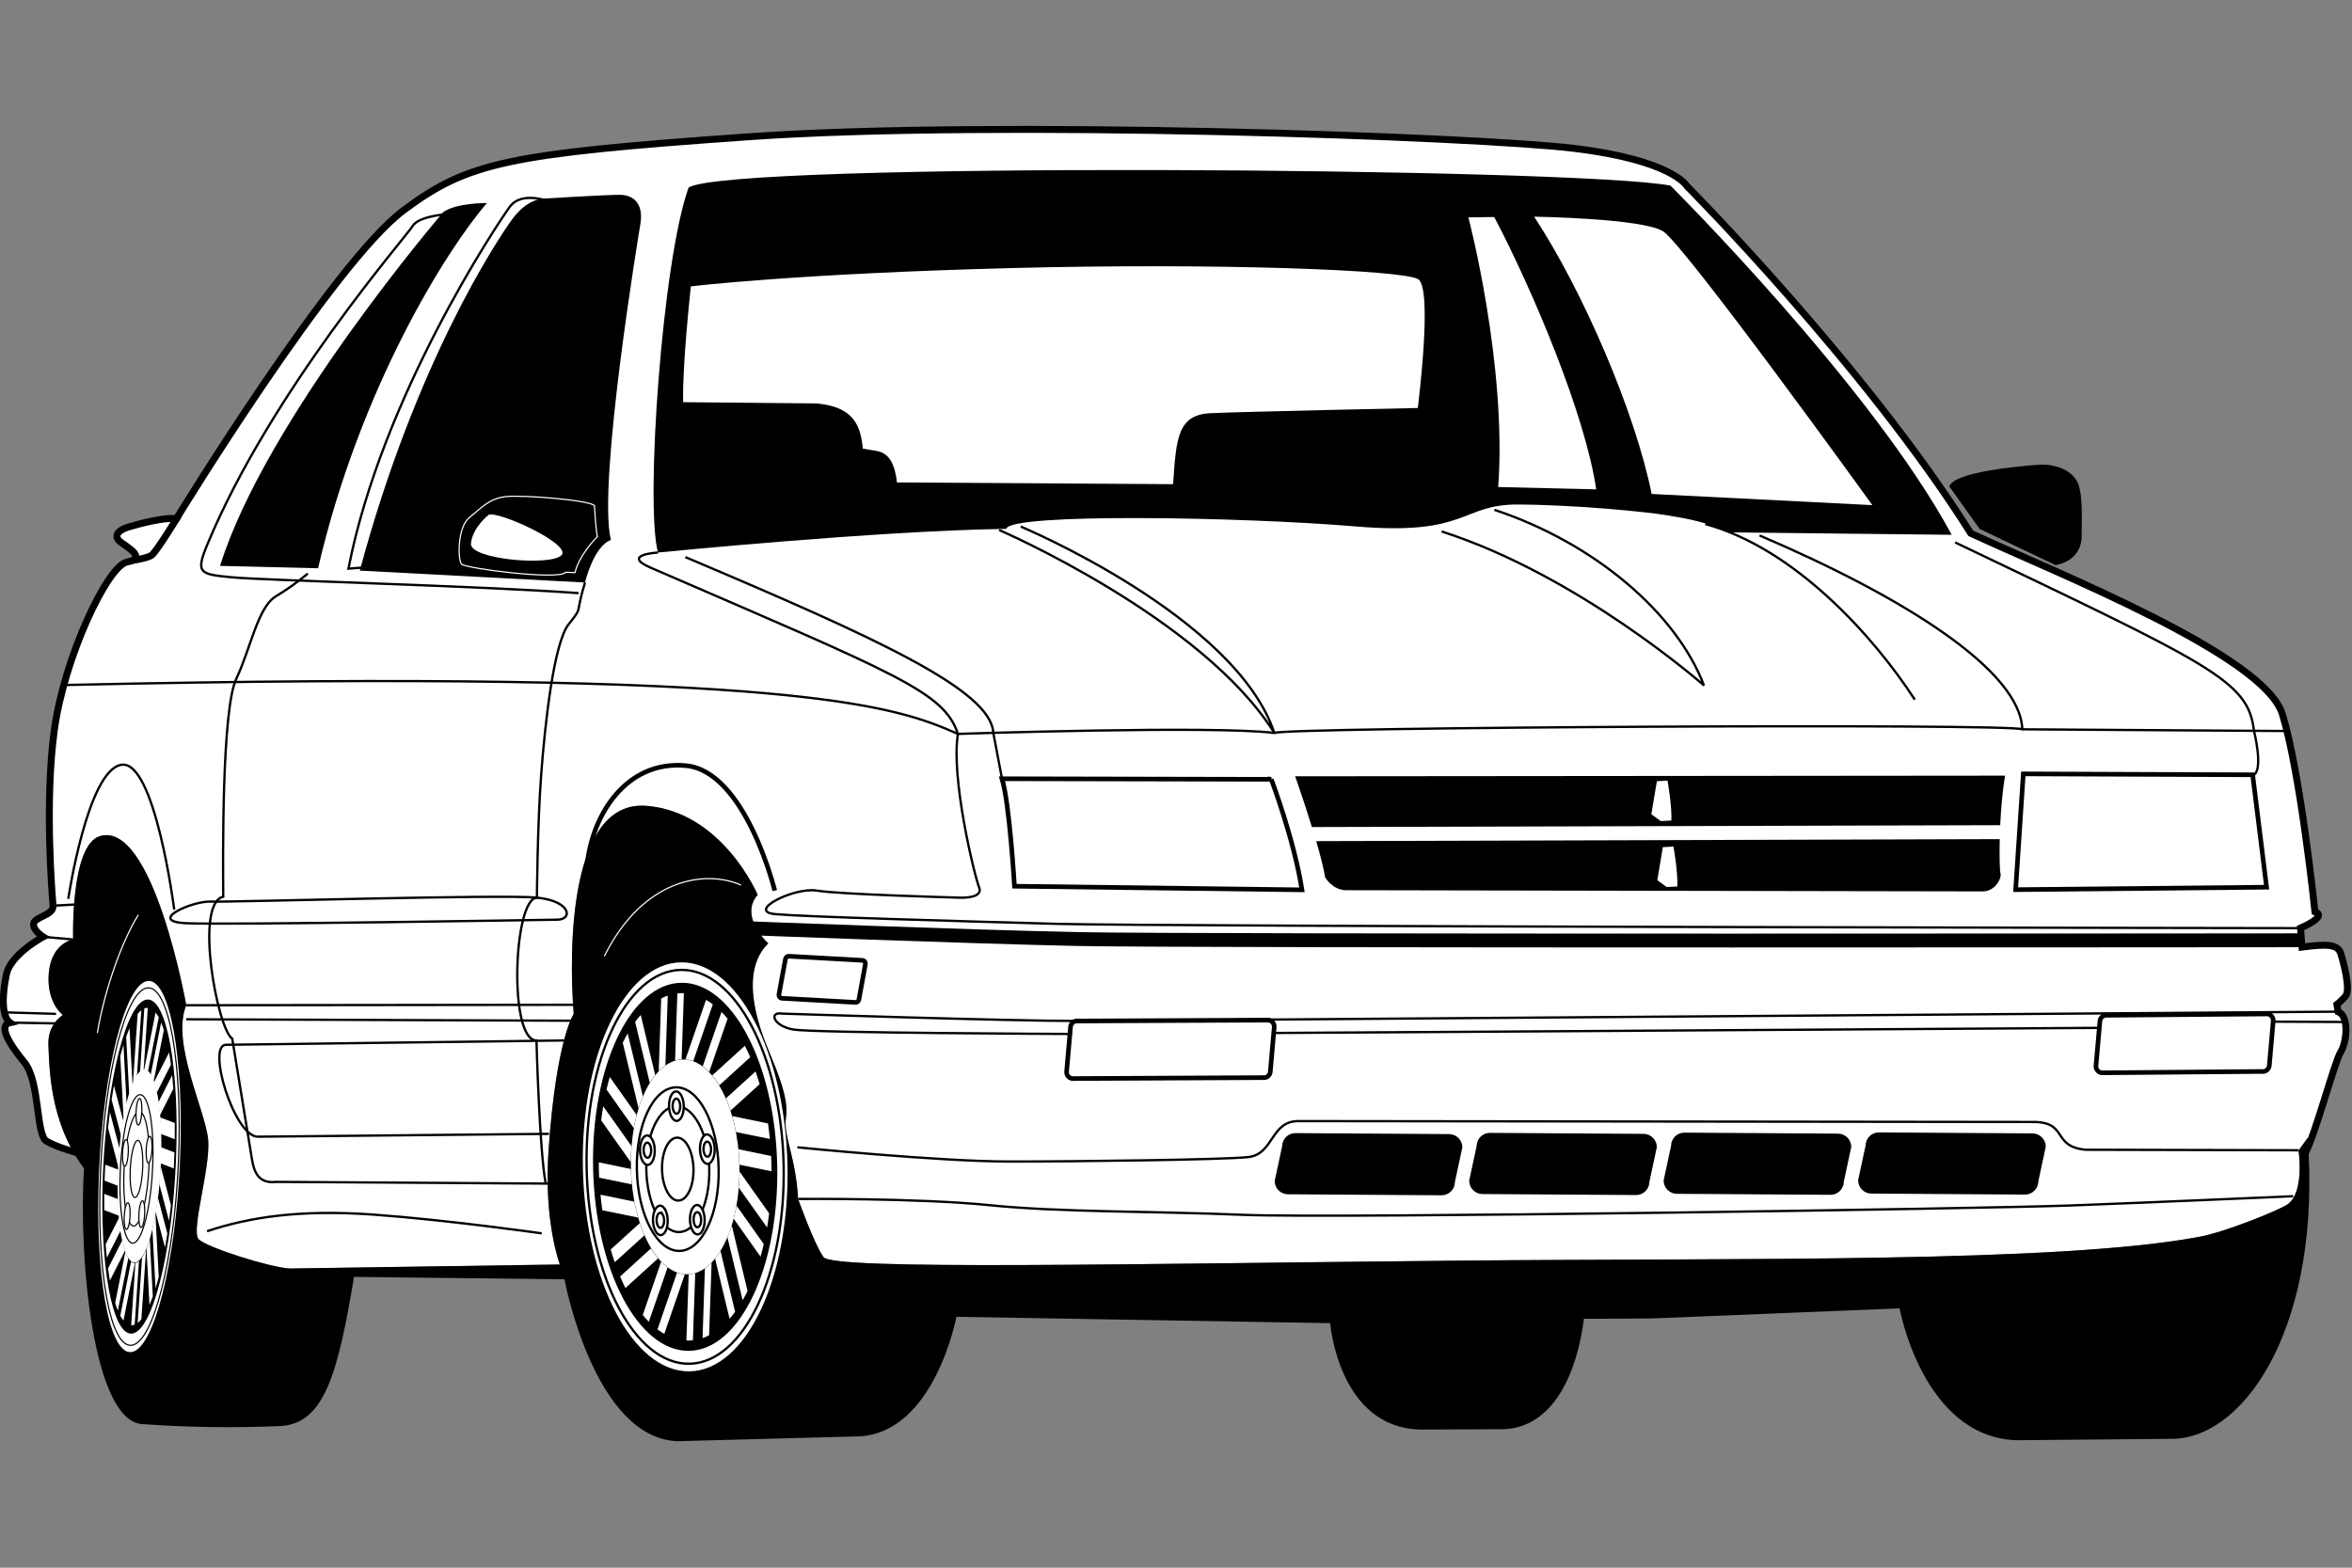 <?xml version="1.0" encoding="UTF-8" standalone="no"?>
<!-- Created with Inkscape (http://www.inkscape.org/) -->
<svg id="svg2" xmlns:rdf="http://www.w3.org/1999/02/22-rdf-syntax-ns#" xmlns="http://www.w3.org/2000/svg" height="45" width="67.5" version="1.1" xmlns:cc="http://creativecommons.org/ns#" xmlns:dc="http://purl.org/dc/elements/1.1/">
 <rect width="100%" height="100%" fill="#808080" stroke="none"/>
 <g id="g64796">
  <rect id="rect2990" opacity="0" height="45" width="67.5" y="0" x="3.5527e-15"/>
  <g id="g64055" transform="matrix(.839 0 0 .839 -7.798 -.162)">
   <path id="path89241" fill="#fff" d="m11.76 39.531c-0.785-1.439-0.776-2.938-0.809-3.571-0.038-0.728 0.494-1.039 0.494-1.039s-0.571-0.416-0.48-1.442 0.832-1.143 0.832-1.143-0.102-3.222 0.912-3.533c1.826-0.56 2.958 5.784 2.958 5.784-0.534 1.273 0.673 3.638 0.75 4.613 0.077 0.975-0.6 3.105-0.327 3.391 0.273 0.286 2.481 0.976 3.118 1.003l9.238-0.136s-0.558-1.455-0.387-3.911c0.265-3.814 0.861-4.664 0.861-4.664-0.18-2.274-0.138-7.315 2.474-7.118 2.611 0.197 3.818 3.043 3.818 3.043-0.494 0.558-0.053 1.273 0.363 1.663-1.053 1.026-0.262 3.001 0.023 3.69 0.285 0.689 0.688 1.637 0.583 2.261-0.104 0.624 0.337 1.339 0.414 2.794 0 0 0.545 1.534 0.869 1.989 0.325 0.455 10.459 0.228 21.776 0.119 9.54-0.092 20.498 0.091 25.296-0.817 0.894-0.169 2.665-0.889 2.99-1.099 0.612-0.396 0.391-1.858 0.391-1.858l0.329-0.108c0.356-0.837 0.916-2.928 1.115-3.256 0.221-0.364 0.287-1.234-0.09-1.377l-0.039-0.246s0.091-0.065 0.286-0.273c0.195-0.208-0.051-1.131-0.155-1.468-0.104-0.338-0.506-0.325-1.325-0.222l-0.052-0.65s0.949-0.402 0.494-0.558c0 0-0.49-4.73-1.113-6.757-0.621-2.028-7.688-4.813-10.661-6.192-3.609-5.732-9.711-11.882-9.711-11.882s-0.493-0.884-3.871-1.289c-3.377-0.406-19.786-0.988-28.218-0.396-8.264 0.58-9.603 0.877-11.8 2.512-2.42 1.802-7.777 10.558-7.777 10.558-0.39-0.065-1.312 0.181-1.65 0.285-0.338 0.104-0.533 0.311-0.247 0.52s0.87 0.546 0.207 0.676c-0.663 0.129-2.146 3.247-2.486 5.754-0.34 2.507-0.069 5.678-0.043 6.003 0.026 0.325-0.624 0.376-0.663 0.61s0.325 0.455 0.325 0.455-1.144 0.61-1.261 1.311c0 0-0.3 1.312 0.129 1.624-0.416 0.091-0.04 0.715 0.493 1.365 0.532 0.65 0.388 2.469 0.752 2.69 0.223 0.136 0.627 0.272 0.906 0.356l-0.03-0.059z"/>
   <path id="path89243" d="m12.169 40.17c-0.197 3.092 0.319 8.627 1.982 8.745 1.663 0.118 3.183 0.132 4.716 0.068s1.989-1.831 2.537-5.104l7.198 0.083s1.01 5.458 3.881 5.538l6.198-0.165c2.586-0.128 3.329-4.09 3.329-4.09l12.785 0.217s0.283 3.573 3.077 3.64l2.806-0.011c1.767-0.025 2.574-1.973 2.796-3.779 0 0 0.961 0.001 2.326-0.011l8.472-0.345s0.79 4.379 3.973 4.511l5.457-0.048c2.508-0.141 5.005-4.05 4.529-10.3l-0.312 0.429s0.221 1.462-0.391 1.858c-0.325 0.21-2.096 0.93-2.99 1.099-4.799 0.908-15.757 0.725-25.296 0.817-11.319 0.108-21.453 0.335-21.779-0.12-0.324-0.455-0.869-1.989-0.869-1.989-0.077-1.455-0.518-2.17-0.414-2.794 0.104-0.624-0.298-1.572-0.583-2.261-0.285-0.689-1.077-2.664-0.023-3.69-0.416-0.39-0.857-1.105-0.363-1.663 0 0-1.206-2.846-3.818-3.043-2.611-0.197-2.654 4.845-2.474 7.118 0 0-0.596 0.85-0.861 4.664-0.171 2.455 0.387 3.911 0.387 3.911l-9.238 0.137c-0.637-0.026-2.845-0.717-3.118-1.003-0.273-0.286 0.404-2.417 0.327-3.391-0.077-0.974-1.284-3.34-0.75-4.613 0 0-1.133-6.344-2.958-5.784-1.014 0.311-0.912 3.533-0.912 3.533s-0.741 0.116-0.832 1.143c-0.092 1.026 0.48 1.442 0.48 1.442s-0.533 0.311-0.494 1.039 0.021 2.601 1.218 4.21z"/>
   <path id="path89245" d="m32.732 40.115"/>
   <path id="path89247" d="m32.732 40.115"/>
   <path id="path89251" fill="#fff" d="m32.882 47.111c1.932-0.032 3.431-3.191 3.349-7.055-0.083-3.864-1.716-6.97-3.649-6.938s-3.431 3.191-3.349 7.055c0.083 3.864 1.716 6.97 3.649 6.938z"/>
   <path id="path89253" fill="#fff" d="m32.732 40.115"/>
   <path id="path89257" d="m32.866 46.41c1.739-0.029 3.088-2.872 3.014-6.349-0.075-3.477-1.545-6.273-3.284-6.244-1.739 0.029-3.088 2.872-3.014 6.349 0.075 3.477 1.545 6.273 3.284 6.244z"/>
   <path id="path89259" d="m32.732 40.115"/>
   <path id="path89263" d="m32.875 46.851c1.861-0.031 3.304-3.073 3.225-6.794-0.08-3.721-1.653-6.712-3.514-6.681s-3.304 3.073-3.225 6.794c0.08 3.721 1.653 6.712 3.514 6.681z" stroke="#000" stroke-width=".079" fill="none"/>
   <path id="path89265" d="m32.732 40.115" stroke="#000" stroke-width=".079" fill="none"/>
   <g id="g63683" stroke-width=".079" stroke="#000" fill="#fff">
    <path id="path89271" d="m31.742 45.679 0.686-1.992 0-0.005c0.111 0.045 0.224 0.069 0.341 0.072l0 0.016-0.729 2.114-0.002 0.002c-0.102-0.055-0.201-0.12-0.299-0.195l0.002-0.012z"/>
    <path id="path89273" d="m31.241 45.177 0.651-1.886 0.007 0.001c0.089 0.097 0.181 0.181 0.278 0.249l-0.672 1.947-0.003-0.005c-0.089-0.086-0.176-0.181-0.26-0.284l-0.001-0.022z"/>
    <path id="path89277" d="m33.285 46.017 0.083-2.446-0.001-0.005c0.105-0.071 0.208-0.163 0.307-0.277l0.004 0.014-0.089 2.596-0.001 0.004c-0.1 0.053-0.201 0.095-0.302 0.126l-0.001-0.012z"/>
    <path id="path89279" d="m32.733 46.075 0.08-2.316 0.006-0.006c0.1-0.003 0.199-0.022 0.298-0.058l-0.083 2.392-0.004-0.002c-0.097 0.013-0.195 0.016-0.292 0.01l-0.006-0.019z"/>
    <path id="path89283" d="m34.679 44.773-0.542-2.244-0.002-0.004c0.071-0.168 0.136-0.352 0.191-0.551l0.007 0.008 0.574 2.381v0.005c-0.072 0.147-0.147 0.285-0.225 0.414l-0.004-0.01z"/>
    <path id="path89285" d="m34.225 45.377-0.512-2.126 0.004-0.012c0.084-0.102 0.164-0.219 0.238-0.349l0.528 2.195-0.003 0.002c-0.079 0.108-0.161 0.208-0.245 0.3l-0.009-0.011z"/>
    <path id="path89289" d="m35.551 42.282-1.022-1.44-0.003-0.001c0.018-0.22 0.027-0.447 0.025-0.678l0.008-0 1.084 1.529 0.001 0.005c-0.024 0.201-0.053 0.398-0.087 0.59l-0.006-0.004z"/>
    <path id="path89291" d="m35.318 43.268-0.967-1.366 0-0.014c0.046-0.174 0.084-0.357 0.115-0.547l0.998 1.411-0.003 0.005c-0.04 0.175-0.085 0.345-0.133 0.51l-0.011 0.001z"/>
    <path id="path89295" d="m35.668 39.209-1.228-0.251-0.003 0.002c-0.039-0.213-0.089-0.421-0.149-0.624l0.007-0.008 1.303 0.267 0.002 0.003c0.03 0.202 0.054 0.405 0.073 0.609l-0.006 0.002z"/>
    <path id="path89297" d="m35.716 40.314-1.163-0.24-0.003-0.013c-0.005-0.199-0.018-0.399-0.039-0.598l1.2 0.248-0.001 0.007c0.01 0.195 0.015 0.39 0.015 0.584l-0.009 0.012z"/>
    <path id="path89301" d="m34.997 36.38-1.105 1.005-0.002 0.004c-0.087-0.148-0.181-0.283-0.283-0.401l0.004-0.014 1.173-1.066 0.003 0c0.076 0.148 0.148 0.303 0.215 0.464l-0.005 0.008z"/>
    <path id="path89303" d="m35.314 37.308-1.047 0.95-0.006-0.008c-0.054-0.171-0.115-0.335-0.183-0.489l1.081-0.981 0.001 0.007c0.057 0.162 0.11 0.329 0.159 0.501l-0.005 0.02z"/>
    <path id="path89307" d="m33.72 34.551-0.686 1.992-0 0.005c-0.111-0.045-0.224-0.069-0.341-0.072l-0-0.016 0.729-2.114 0.002-0.002c0.101 0.055 0.201 0.12 0.299 0.195l-0.002 0.012z"/>
    <path id="path89309" d="m34.222 35.052-0.651 1.886-0.007-0.001c-0.089-0.097-0.181-0.181-0.278-0.249l0.672-1.947 0.003 0.005c0.089 0.086 0.176 0.181 0.26 0.284l0.001 0.022z"/>
    <path id="path89313" d="m32.177 34.213-0.083 2.446 0.001 0.005c-0.105 0.071-0.208 0.163-0.307 0.277l-0.004-0.014 0.089-2.596 0.001-0.004c0.1-0.053 0.201-0.095 0.302-0.126l0.001 0.012z"/>
    <path id="path89315" d="m32.728 34.154-0.08 2.316-0.006 0.006c-0.1 0.003-0.199 0.022-0.298 0.058l0.083-2.392 0.004 0.002c0.097-0.013 0.195-0.016 0.292-0.01l0.006 0.019z"/>
    <path id="path89319" d="m30.783 35.455 0.542 2.244 0.002 0.004c-0.071 0.168-0.135 0.352-0.191 0.551l-0.007-0.008-0.574-2.381v-0.005c0.072-0.147 0.147-0.285 0.225-0.413l0.004 0.009z"/>
    <path id="path89321" d="m31.236 34.853 0.512 2.126-0.004 0.012c-0.084 0.102-0.164 0.219-0.239 0.349l-0.528-2.195 0.003-0.002c0.079-0.108 0.161-0.209 0.245-0.3l0.01 0.01z"/>
    <path id="path89325" d="m29.91 37.948 1.022 1.44 0.003 0.001c-0.018 0.22-0.027 0.447-0.024 0.678l-0.008 0-1.084-1.529-0.001-0.005c0.024-0.201 0.053-0.398 0.088-0.59l0.006 0.004z"/>
    <path id="path89327" d="m30.144 36.961 0.967 1.366-0 0.014c-0.046 0.174-0.084 0.357-0.115 0.547l-0.998-1.411 0.002-0.005c0.04-0.175 0.085-0.345 0.133-0.51l0.011-0.001z"/>
    <path id="path89331" d="m29.795 41.019 1.228 0.251 0.003-0.002c0.039 0.212 0.089 0.421 0.149 0.624l-0.007 0.008-1.303-0.267-0.002-0.003c-0.03-0.202-0.054-0.405-0.073-0.609l0.006-0.002z"/>
    <path id="path89333" d="m29.746 39.914 1.163 0.24 0.003 0.013c0.005 0.199 0.018 0.399 0.039 0.598l-1.201-0.248 0.001-0.007c-0.01-0.195-0.015-0.39-0.015-0.584l0.009-0.012z"/>
    <path id="path89337" d="m30.465 43.85 1.105-1.005 0.002-0.004c0.086 0.148 0.181 0.283 0.283 0.402l-0.004 0.014-1.173 1.066-0.003-0c-0.076-0.148-0.148-0.303-0.215-0.464l0.004-0.008z"/>
    <path id="path89339" d="m30.147 42.922 1.047-0.95 0.006 0.008c0.054 0.171 0.115 0.335 0.183 0.489l-1.081 0.981-0.001-0.007c-0.057-0.162-0.11-0.329-0.159-0.501l0.005-0.02z"/>
   </g>
   <path id="path89341" d="m14.066 40.104"/>
   <path id="path89343" d="m14.066 40.104"/>
   <path id="path89347" fill="#fff" d="m13.792 46.451c0.765-0.105 1.508-3.033 1.659-6.538 0.151-3.506-0.346-6.262-1.111-6.157-0.765 0.105-1.507 3.033-1.659 6.538-0.151 3.506 0.346 6.262 1.111 6.157z"/>
   <path id="path89349" fill="#fff" d="m14.066 40.104"/>
   <path id="path89353" d="m13.819 45.818c0.688-0.095 1.357-2.729 1.493-5.885 0.136-3.155-0.311-5.636-1-5.541-0.688 0.095-1.357 2.729-1.493 5.885-0.136 3.155 0.311 5.636 1 5.541z"/>
   <path id="path89355" d="m14.066 40.104"/>
   <path id="path89359" d="m13.802 46.218c0.736-0.101 1.452-2.921 1.597-6.296 0.146-3.376-0.333-6.03-1.07-5.929-0.737 0.101-1.452 2.921-1.597 6.296-0.146 3.376 0.333 6.03 1.07 5.929z" stroke="#000" stroke-width=".04" fill="none"/>
   <path id="path89361" d="m14.066 40.104" stroke="#000" stroke-width=".04" fill="none"/>
   <g id="g63717" fill="#fff">
    <path id="path89367" d="m13.411 45.196 0.366-1.836 0-0.005c0.042 0.036 0.085 0.054 0.131 0.052l-0.001 0.015-0.389 1.949-0.001 0.002c-0.037-0.046-0.074-0.101-0.109-0.165l0.001-0.011z"/>
    <path id="path89369" d="m13.236 44.76 0.347-1.738 0.003 0.001c0.03 0.085 0.063 0.157 0.098 0.215l-0.358 1.794-0.001-0.004c-0.031-0.075-0.061-0.158-0.089-0.247l0-0.021z"/>
    <path id="path89373" d="m14.004 45.443 0.15-2.224-0-0.005c0.045-0.069 0.09-0.156 0.135-0.263l0.001 0.012-0.159 2.361-0.001 0.004c-0.042 0.052-0.084 0.094-0.125 0.126v-0.011z"/>
    <path id="path89375" d="m13.783 45.517 0.142-2.107 0.003-0.006c0.04-0.006 0.08-0.028 0.12-0.064l-0.147 2.175-0.001-0.002c-0.039 0.015-0.078 0.022-0.116 0.02l-0.001-0.016z"/>
    <path id="path89379" d="m14.614 44.259-0.107-2.016-0.001-0.003c0.036-0.155 0.07-0.325 0.102-0.508l0.003 0.007 0.113 2.14-0 0.005c-0.035 0.136-0.072 0.264-0.109 0.384l-0.001-0.009z"/>
    <path id="path89381" d="m14.406 44.825-0.101-1.911 0.002-0.011c0.038-0.096 0.075-0.205 0.111-0.326v-0l0.104 1.973-0.001 0.002c-0.037 0.102-0.074 0.196-0.111 0.282l-0.003-0.009z"/>
    <path id="path89385" d="m15.077 41.962-0.335-1.268-0.001-0.001c0.018-0.2 0.032-0.407 0.042-0.617l0.003-0 0.355 1.346 0 0.004c-0.019 0.184-0.04 0.364-0.063 0.539l-0.002-0.005z"/>
    <path id="path89387" d="m14.937 42.867-0.317-1.202 0.001-0.013c0.026-0.16 0.05-0.327 0.071-0.501l0.327 1.242-0.001 0.005c-0.024 0.161-0.05 0.317-0.077 0.469l-0.004 0.001z"/>
    <path id="path89391" d="m15.269 39.168-0.473-0.18-0.001 0.002c-0.005-0.191-0.015-0.379-0.029-0.56l0.003-0.008 0.502 0.192 0.001 0.003c0.002 0.182 0.002 0.366 0 0.55l-0.003 0.002z"/>
    <path id="path89393" d="m15.236 40.168-0.448-0.172-0.001-0.012c0.008-0.181 0.012-0.362 0.013-0.541l0.462 0.178-0.001 0.006c-0.005 0.177-0.013 0.353-0.022 0.53l-0.004 0.011z"/>
    <path id="path89397" d="m15.139 36.623-0.484 0.956-0.001 0.004c-0.027-0.131-0.058-0.25-0.092-0.354l0.002-0.013 0.514-1.014 0.001 0c0.023 0.132 0.044 0.27 0.063 0.413l-0.002 0.007z"/>
    <path id="path89399" d="m15.22 37.453-0.459 0.904-0.002-0.007c-0.013-0.153-0.03-0.3-0.049-0.437l0.474-0.933v0.006c0.015 0.145 0.028 0.295 0.039 0.448l-0.003 0.018z"/>
    <path id="path89403" d="m14.722 35.012-0.366 1.837-0 0.005c-0.042-0.036-0.086-0.054-0.131-0.052l0.001-0.015 0.389-1.949 0.001-0.002c0.037 0.046 0.074 0.101 0.109 0.165l-0.001 0.011z"/>
    <path id="path89405" d="m14.896 35.449-0.347 1.738-0.003-0.001c-0.03-0.085-0.063-0.157-0.098-0.215l0.358-1.794 0.001 0.004c0.031 0.075 0.061 0.158 0.089 0.247l-0.001 0.02z"/>
    <path id="path89409" d="m14.128 34.766-0.149 2.224v0.005c-0.045 0.069-0.09 0.156-0.135 0.263l-0.001-0.012 0.159-2.361 0.001-0.004c0.042-0.052 0.084-0.094 0.125-0.126v0.011z"/>
    <path id="path89411" d="m14.349 34.692-0.142 2.107-0.003 0.006c-0.04 0.006-0.08 0.028-0.12 0.064l0.147-2.175 0.001 0.001c0.039-0.015 0.078-0.022 0.116-0.02l0.002 0.016z"/>
    <path id="path89415" d="m13.518 35.95 0.107 2.016 0.001 0.003c-0.036 0.155-0.07 0.325-0.102 0.508l-0.002-0.007-0.113-2.14 0-0.005c0.035-0.136 0.072-0.264 0.109-0.384l0.001 0.009z"/>
    <path id="path89417" d="m13.726 35.384 0.101 1.911-0.002 0.011c-0.038 0.096-0.075 0.205-0.111 0.326l-0.104-1.973 0.001-0.002c0.037-0.102 0.074-0.196 0.111-0.282l0.004 0.009z"/>
    <path id="path89421" d="m13.055 38.246 0.335 1.268 0.001 0.001c-0.018 0.2-0.032 0.407-0.042 0.617l-0.003 0-0.355-1.346-0-0.004c0.019-0.184 0.04-0.364 0.063-0.539l0.002 0.004z"/>
    <path id="path89423" d="m13.194 37.342 0.317 1.202-0.001 0.013c-0.026 0.16-0.05 0.327-0.071 0.501l-0.327-1.242 0.001-0.005c0.024-0.161 0.05-0.317 0.077-0.469l0.004-0.001z"/>
    <path id="path89427" d="m12.863 41.041 0.473 0.18 0.001-0.002c0.005 0.191 0.015 0.379 0.029 0.56l-0.003 0.008-0.502-0.192-0.001-0.003c-0.002-0.182-0.002-0.366 0-0.55l0.003-0.002z"/>
    <path id="path89429" d="m12.896 40.04 0.448 0.172 0.001 0.012c-0.008 0.181-0.012 0.362-0.013 0.541l-0.462-0.178 0.001-0.006c0.005-0.177 0.013-0.353 0.022-0.53l0.004-0.011z"/>
    <path id="path89433" d="m12.993 43.584 0.484-0.956 0.001-0.004c0.027 0.131 0.058 0.25 0.092 0.354l-0.002 0.013-0.514 1.014-0.001-0c-0.023-0.132-0.044-0.27-0.063-0.413l0.002-0.007z"/>
    <path id="path89435" d="m12.912 42.754 0.459-0.904 0.002 0.007c0.013 0.153 0.03 0.3 0.049 0.437l-0.474 0.933v-0.006c-0.015-0.145-0.028-0.295-0.039-0.448l0.003-0.018z"/>
   </g>
   <path id="path89437" d="m88.137 39.664c0.338-0.585 1.003-3.118 1.224-3.481 0.221-0.364 0.287-1.234-0.09-1.377l-0.039-0.247s0.091-0.065 0.286-0.273c0.195-0.208-0.051-1.131-0.155-1.468-0.104-0.338-0.506-0.325-1.325-0.222l-0.052-0.65s0.949-0.402 0.494-0.558c0 0-0.49-4.73-1.113-6.757-0.62-2.027-7.687-4.813-10.66-6.192-3.609-5.733-9.712-11.882-9.712-11.882s-0.493-0.884-3.871-1.289c-3.378-0.405-19.786-0.988-28.219-0.396-8.264 0.58-9.602 0.877-11.8 2.512-2.421 1.802-7.777 10.558-7.777 10.558-0.39-0.065-1.312 0.181-1.65 0.285-0.338 0.104-0.533 0.311-0.247 0.52s0.87 0.546 0.207 0.676c-0.663 0.129-2.146 3.247-2.486 5.754-0.34 2.507-0.069 5.678-0.043 6.003 0.026 0.325-0.624 0.376-0.663 0.61s0.325 0.455 0.325 0.455-1.144 0.61-1.261 1.311c0 0-0.3 1.312 0.129 1.624-0.416 0.091-0.04 0.715 0.493 1.365 0.532 0.65 0.388 2.469 0.752 2.69 0.364 0.221 1.208 0.443 1.208 0.443" stroke="#000" stroke-width=".237" fill="none"/>
   <path id="path89439" d="m54.171 28.489 23.543-0.064c0.026-0.555 0.078-1.167 0.166-1.695l-24.283 0.022c0 0 0.296 0.841 0.573 1.737z"/>
   <path id="path89441" d="m54.317 28.971 23.381-0.069c-0.015 0.614 0 1.085 0.025 1.166 0.052 0.169-0.182 0.611-0.585 0.623l-21.789-0.041c-0.481-0-0.727-0.442-0.727-0.442-0.049-0.308-0.166-0.76-0.306-1.237z"/>
   <path id="path89445" fill="#fff" d="m66.334 26.901s0.155 0.867 0.132 1.364l-0.364 0.019-0.321-0.234 0.189-1.13 0.364-0.019z"/>
   <path id="path89449" fill="#fff" d="m66.538 29.158s0.155 0.867 0.132 1.364l-0.364 0.019-0.321-0.234 0.189-1.13 0.364-0.019z"/>
   <path id="path89451" d="m29.306 20.122s0.287-1.234 0.885-1.454c-0.479-1.923 1.008-10.809 1.008-10.809 0.117-0.701-0.233-1.001-0.714-1.001-0.481-0-2.586 0.128-2.586 0.128s-0.559-0.013-1.079 0.701c-0.52 0.714-3.304 4.896-5.218 12.028l7.704 0.408z"/>
   <path id="path89453" d="m25.951 7.14c-1.391 1.61-4.344 6.324-5.777 12.495l-3.352-0.081c1.562-5.027 7.635-12.104 7.635-12.104 0.455-0.324 1.494-0.31 1.494-0.31z"/>
   <path id="path89455" d="m31.802 19.097s7.497-0.748 11.915-0.81c0.091-0.546 8.082-0.41 11.953-0.083 3.872 0.328 3.574-0.764 5.574-0.75 2.001 0.014 4.365 0.25 5.067 0.367 0.701 0.117 1.403 0.235 2.065 0.586l7.679 0.083c-2.753-5.108-9.621-11.947-9.621-11.947-3.183-0.613-32.233-0.828-33.586 0.068-0.898 2.494-1.489 10.809-1.048 12.485z"/>
   <g id="g63751" fill="#fff">
    <path id="path89457" d="m32.926 9.99s-0.301 2.754-0.263 3.963l4.56 0.042c1.104 0.105 1.507 0.573 1.584 1.547l0.468 0.078c0.468 0.078 0.636 0.507 0.701 1.079l9.446 0.059c0.105-1.585 0.158-2.378 1.288-2.429 1.13-0.051 7.081-0.177 7.081-0.177s0.523-4.079 0.016-4.405c-0.507-0.324-6.938-0.559-13.798-0.385-7.484 0.19-11.083 0.629-11.083 0.629z"/>
    <path id="path89459" d="m73.341 17.476s-6.438-8.931-7.165-9.373c-0.728-0.442-4.405-0.497-4.405-0.497 1.661 2.522 3.451 6.668 4.021 9.487l7.548 0.382z"/>
    <path id="path89461" d="m63.895 16.937c-0.374-2.547-2.151-6.771-3.488-9.319l-0.884 0.012s1.322 5.029 1.02 9.226l3.352 0.08z"/>
   </g>
   <path id="path89465" d="m58.603 41.087c0.251 0.002 0.456-0.201 0.458-0.452l0.254-1.183c0.002-0.251-0.201-0.456-0.452-0.458l-5.254-0.034c-0.251-0.002-0.456 0.201-0.458 0.452l-0.254 1.183c-0.002 0.251 0.201 0.456 0.452 0.458l5.254 0.034z"/>
   <path id="path89469" d="m65.256 41.079c0.251 0.002 0.456-0.201 0.458-0.452l0.254-1.183c0.002-0.251-0.201-0.456-0.452-0.458l-5.254-0.034c-0.251-0.002-0.456 0.201-0.458 0.452l-0.254 1.183c-0.002 0.251 0.201 0.456 0.452 0.458l5.254 0.034z"/>
   <path id="path89473" d="m71.907 41.071c0.251 0.002 0.456-0.201 0.458-0.452l0.254-1.183c0.002-0.251-0.201-0.456-0.452-0.458l-5.254-0.034c-0.251-0.002-0.456 0.201-0.458 0.452l-0.254 1.183c-0.002 0.251 0.201 0.456 0.452 0.458l5.254 0.034z"/>
   <path id="path89477" d="m78.56 41.063c0.251 0.002 0.456-0.201 0.458-0.452l0.254-1.183c0.002-0.251-0.201-0.456-0.452-0.458l-5.254-0.034c-0.251-0.002-0.456 0.201-0.458 0.452l-0.254 1.183c-0.002 0.251 0.201 0.456 0.452 0.458l5.254 0.034z"/>
   <path id="path89479" d="m75.973 16.835 1.038 1.456 2.598 1.236c0.663-0.129 0.897-0.571 0.891-1.013-0.006-0.442 0.053-1.273-0.109-1.741-0.162-0.468-0.759-0.728-1.409-0.677-0.65 0.051-2.845 0.245-3.008 0.738z"/>
   <path id="path89481" stroke-width=".04" d="m29.627 17.491s0.051 0.89 0.103 1.059c0 0-0.624 0.617-0.767 1.234l-0.318-0.013c-0.208 0.286-3.424-0.132-3.56-0.275-0.136-0.143-0.149-1.267 0.267-1.598 0.416-0.331 0.67-0.649 1.241-0.714 0.572-0.065 2.865 0.119 3.033 0.307z" stroke="#fff"/>
   <path id="path89483" fill="#fff" d="m26.009 17.807s-0.552 0.428-0.605 0.981c-0.052 0.552 2.754 0.781 3.099 0.398 0.345-0.383-2.188-1.528-2.494-1.379z"/>
   <g id="g63763" stroke="#000" fill="none">
    <path id="path89485" stroke-width=".237" d="m13.807 19.37s0.513-0.074 0.671-0.178 0.917-1.349 0.917-1.349"/>
    <path id="path89489" stroke-width=".158" d="m52.78 26.855s0.778 2.053 1.05 3.782l-9.835-0.124s-0.167-2.833-0.426-3.677l9.212 0.019z"/>
    <polygon id="polygon89493" points="438.07 140.3 436.41 165.37 490.74 164.84 487.72 140.5" transform="matrix(.158 0 0 .158 9.289 4.502)"/>
    <path id="path89495" stroke-width=".158" d="m52.483 37.063c0.124 0.021 0.241-0.063 0.262-0.187l0.134-1.52c0.021-0.124-0.063-0.241-0.187-0.262l-6.515 0.031c-0.124-0.021-0.241 0.063-0.262 0.187l-0.134 1.52c-0.021 0.124 0.063 0.241 0.187 0.262l6.515-0.032z"/>
    <path id="path89497" stroke-width=".158" d="m86.655 36.852c0.124 0.021 0.241-0.063 0.262-0.187l0.134-1.52c0.021-0.124-0.063-0.241-0.187-0.262l-5.476 0.045c-0.124-0.021-0.241 0.063-0.262 0.187l-0.134 1.52c-0.021 0.124 0.063 0.241 0.187 0.262l5.476-0.046z"/>
   </g>
   <path id="path89499" d="m38.542 34.488c0.062 0.01 0.121-0.031 0.131-0.093l0.223-1.214c0.01-0.062-0.031-0.121-0.093-0.131l-2.51-0.141c-0.062-0.01-0.121 0.031-0.131 0.093l-0.223 1.214c-0.01 0.062 0.031 0.121 0.093 0.131l2.51 0.14z" stroke="#000" stroke-width=".158" fill="#fff"/>
   <g id="g63771" fill="none">
    <g id="g63773" stroke="#000">
     <g id="g63775" stroke-width=".079">
      <path id="path89501" d="m44.212 18.209s7.339 3.071 8.674 7.061c-2.467-3.939-9.416-6.945-9.416-6.945"/>
      <path id="path89503" d="m60.413 17.636c3.416 1.133 6.221 3.525 7.168 6.008 0 0-4.259-3.758-8.974-5.268"/>
      <path id="path89505" d="m67.624 18.121c3.066 0.834 5.766 3.85 7.168 6.008"/>
      <path id="path89507" d="m78.469 25.145c-0.065-2.014-4.051-4.524-8.987-6.632"/>
      <path id="path89509" d="m31.802 19.097s-1.286 0.07-0.247 0.52c8.443 3.657 10.027 4.243 10.507 5.685-0.248 1.481 0.555 4.821 0.724 5.249 0.169 0.429-0.78 0.35-0.78 0.35s-3.989-0.107-4.768-0.237c-0.779-0.131-2.443 0.713-1.417 0.805s6.21 0.238 9.64 0.332c3.43 0.093 42.525 0.147 42.525 0.147"/>
      <path id="path89511" d="m32.738 19.254c6.585 2.785 10.456 4.555 10.533 6.01l0.298 1.572"/>
      <path id="path89513" d="m87.432 25.203-8.965-0.058c-0.285-0.208-25.308-0.07-25.582 0.125-2.04-0.261-10.823 0.032-10.823 0.032-2.091-0.911-5.234-2.239-30.571-1.672"/>
      <path id="path89515" d="m76.172 18.751c8.754 4.19 10.027 4.723 10.221 6.439 0 0 0.337 1.339-0.014 1.52"/>
      <path id="path89517" d="m28.338 31.658c0.559 0.013 0.507-0.636-0.675-0.754-1.182-0.118-10.524 0.162-11.161 0.135-0.637-0.026-2.196 0.674-0.845 0.74s12.681-0.121 12.681-0.121z"/>
      <line id="line89519" x2="28.973" y1="34.586" x1="15.668" y2="34.57"/>
      <line id="line89521" x2="28.881" y1="35.066" x1="15.667" y2="35.115"/>
      <path id="path89523" d="m28.189 40.688-9.446-0.059c-0.572 0.065-0.753-0.286-0.831-0.78s-0.673-4.119-0.673-4.119c-0.506-0.325-1.309-4.626-0.308-4.859-0.012-1.364-0.048-6.418 0.447-7.457 0.494-1.039 0.729-2.442 1.353-2.819 0.624-0.376 1.092-0.779 1.092-0.779"/>
      <path id="path89525" d="m28.608 35.79-11.564 0.148c-0.715-0.04 0.271 3.17 1.076 3.145l9.952-0.097"/>
      <path id="path89527" d="m29.306 20.122c-0.352 1.143-0.052 0.793-0.56 1.429-0.507 0.636-0.808 3.391-0.939 5.131s-0.146 4.223-0.146 4.223c-0.806 0.025-0.978 4.885-0.016 4.885 0 0 0.101 3.703 0.309 4.859"/>
      <path id="path89529" d="m15.254 31.312s-0.659-5.159-1.815-4.952c-1.157 0.207-1.809 4.585-1.809 4.585"/>
      <line id="line89531" x2="11.837" y1="31.179" x1="11.11" y2="31.14"/>
      <line id="line89533" x2="11.797" y1="32.245" x1="10.771" y2="32.336"/>
      <line id="line89535" x2="9.639" y1="35.207" x1="11.237" y2="35.18"/>
      <line id="line89537" x2="9.457" y1="34.881" x1="11.211" y2="34.829"/>
      <path id="path89539" d="m24.768 7.503s-1.13 0.051-1.352 0.415c-0.221 0.364-4.858 5.662-7.037 10.922-0.403 0.974-0.248 1 0.857 1.105 1.104 0.105 8.445 0.292 11.849 0.541"/>
      <path id="path89541" d="m28.121 7.102s-0.974-0.404-1.39 0.168c-0.416 0.571-4.37 6.48-5.518 12.378l0.975-0.077"/>
     </g>
     <path id="path89543" stroke-width=".474" d="m88.077 32.363s-38.068 0.039-41.901-0.042c-3.833-0.081-11.316-0.372-11.316-0.372"/>
     <g id="g63799" stroke-width=".079">
      <path id="path89545" d="m89.271 34.805-43.094 0.319c-2.394 0-10.125-0.252-10.125-0.252-0.468-0.078-0.312 0.429 0.389 0.546s9.511 0.15 9.511 0.15"/>
      <line id="line89547" x2="81.086" y1="35.534" x1="52.93" y2="35.359"/>
      <line id="line89549" x2="89.452" y1="35.147" x1="87.051" y2="35.158"/>
      <path id="path89551" d="m36.569 39.446s4.807 0.484 7.211 0.486c2.404 0.002 7.302-0.06 8.198-0.15 0.897-0.09 0.767-1.234 1.729-1.233l25.077 0.03c1.286-0.025 0.662 0.832 1.844 0.95l7.289 0.018"/>
      <path id="path89553" d="m36.595 41.213s4.093-0.036 6.535 0.212c2.442 0.249 5.496 0.199 8.679 0.331 3.183 0.132 25.518-0.216 28.26-0.318 2.742-0.102 7.666-0.319 7.666-0.319"/>
      <path id="path89555" d="m16.377 42.317c1.442-0.48 3.171-0.751 5.704-0.568 2.533 0.184 5.742 0.641 5.742 0.641"/>
     </g>
     <path id="path89557" stroke-width=".158" d="m35.796 30.664s-0.998-4.093-3.05-4.277c-2.053-0.183-3.171 1.713-3.354 3.285"/>
    </g>
    <path id="path89559" d="m34.627 30.468c-1.195-0.52-3.326-0.236-4.653 2.426" stroke="#fff" stroke-linecap="round" stroke-width=".04"/>
    <path id="path89561" d="m14.02 31.505c-0.546 0.87-1.145 2.533-1.393 4.014" stroke="#fff" stroke-linecap="round" stroke-width=".04"/>
   </g>
   <path id="path89565" fill="#fff" d="m32.811 43.79c1.025-0.017 1.82-1.676 1.776-3.705-0.044-2.029-0.91-3.661-1.935-3.644-1.025 0.017-1.82 1.676-1.776 3.705 0.044 2.029 0.91 3.661 1.935 3.644z"/>
   <path id="path89567" fill="#fff" d="m32.732 40.115"/>
   <g id="g63812" stroke-width=".079" stroke="#000">
    <path id="path89571" fill="none" d="m32.525 42.345c0.595-0.01 1.056-0.982 1.031-2.171-0.026-1.189-0.528-2.145-1.123-2.135-0.595 0.01-1.056 0.982-1.031 2.171 0.026 1.189 0.528 2.145 1.123 2.135z"/>
    <path id="path89573" fill="none" d="m32.477 40.192"/>
    <path id="path89577" fill="#fff" d="m32.431 38.039"/>
    <path id="path89579" fill="#fff" d="m32.442 38.542c0.139-0.002 0.247-0.23 0.241-0.508-0.006-0.278-0.124-0.502-0.263-0.5-0.139 0.002-0.247 0.23-0.241 0.508 0.006 0.278 0.124 0.502 0.263 0.5z"/>
   </g>
   <g id="g63818" stroke-width=".079" stroke="#000" fill="none">
    <path id="path89583" d="m32.438 38.297c0.071-0.001 0.127-0.118 0.124-0.26-0.003-0.143-0.063-0.257-0.135-0.256-0.071 0.001-0.127 0.118-0.124 0.26 0.003 0.143 0.064 0.257 0.135 0.256z"/>
    <path id="path89585" d="m32.431 38.039"/>
    <path id="path89589" d="m32.501 41.269c0.297-0.005 0.528-0.491 0.515-1.086-0.013-0.595-0.264-1.073-0.561-1.068-0.297 0.005-0.528 0.491-0.515 1.086 0.013 0.595 0.264 1.073 0.561 1.068z"/>
    <path id="path89591" d="m32.477 40.192"/>
   </g>
   <g id="g63824" stroke-width=".079" stroke="#000" fill="#fff">
    <path id="path89595" d="m31.439 39.544"/>
    <path id="path89597" d="m31.682 39.696c0.037-0.265-0.041-0.548-0.175-0.632-0.134-0.084-0.273 0.063-0.311 0.329s0.041 0.548 0.175 0.632c0.134 0.084 0.273-0.063 0.311-0.329z"/>
    <path id="path89601" d="m31.883 41.945"/>
    <path id="path89603" d="m32.022 41.536c-0.116-0.162-0.273-0.109-0.35 0.117-0.077 0.227-0.045 0.541 0.071 0.703 0.116 0.162 0.273 0.109 0.349-0.117 0.077-0.227 0.045-0.541-0.071-0.703z"/>
    <path id="path89607" d="m33.147 41.925"/>
    <path id="path89609" d="m32.991 41.518c-0.109 0.165-0.127 0.481-0.041 0.705 0.087 0.224 0.245 0.271 0.354 0.105 0.109-0.165 0.127-0.481 0.04-0.704-0.086-0.224-0.245-0.271-0.354-0.106z"/>
    <path id="path89613" d="m33.487 39.509"/>
    <path id="path89615" d="m33.252 39.669c0.049 0.264 0.194 0.406 0.325 0.318s0.197-0.374 0.148-0.638c-0.049-0.264-0.194-0.406-0.324-0.318s-0.197 0.374-0.148 0.638z"/>
   </g>
   <g id="g63834" stroke-width=".079" stroke="#000" fill="none">
    <path id="path89619" d="m31.564 39.622c0.019-0.136-0.021-0.281-0.09-0.324-0.069-0.043-0.14 0.033-0.159 0.169s0.021 0.281 0.09 0.324c0.069 0.043 0.14-0.033 0.159-0.169z"/>
    <path id="path89621" d="m31.439 39.544"/>
    <path id="path89625" d="m31.954 41.735c-0.059-0.083-0.14-0.056-0.179 0.06-0.039 0.116-0.023 0.278 0.036 0.36 0.059 0.083 0.14 0.056 0.179-0.06 0.04-0.116 0.023-0.278-0.036-0.361z"/>
    <path id="path89627" d="m31.883 41.945"/>
    <path id="path89631" d="m33.068 41.716c-0.056 0.085-0.065 0.247-0.021 0.361 0.044 0.115 0.126 0.139 0.182 0.054s0.065-0.247 0.021-0.361c-0.044-0.115-0.126-0.139-0.182-0.054z"/>
    <path id="path89633" d="m33.147 41.925"/>
    <path id="path89637" d="m33.367 39.592c0.025 0.135 0.099 0.208 0.166 0.163s0.101-0.192 0.076-0.327c-0.025-0.135-0.099-0.208-0.166-0.163s-0.101 0.192-0.076 0.327z"/>
    <path id="path89639" d="m33.487 39.509"/>
    <path id="path89643" d="m32.537 42.991c0.773-0.013 1.373-1.276 1.34-2.822-0.033-1.546-0.687-2.788-1.459-2.775-0.773 0.013-1.373 1.276-1.339 2.822 0.033 1.546 0.686 2.788 1.459 2.775z"/>
    <path id="path89645" d="m32.477 40.192"/>
   </g>
   <path id="path89649" fill="#fff" d="m13.92 43.387c0.406-0.055 0.8-1.577 0.88-3.4 0.08-1.823-0.184-3.256-0.589-3.202-0.406 0.055-0.8 1.577-0.88 3.4-0.08 1.823 0.184 3.257 0.589 3.202z"/>
   <path id="path89651" fill="#fff" d="m14.066 40.086"/>
   <g id="g63848" stroke-width=".04" stroke="#000">
    <path id="path89655" fill="none" d="m13.878 42.138c0.235-0.032 0.464-0.933 0.511-2.012 0.046-1.079-0.107-1.927-0.342-1.895s-0.464 0.934-0.511 2.012 0.107 1.927 0.342 1.895z"/>
    <path id="path89657" fill="none" d="m13.962 40.184"/>
    <path id="path89661" fill="#fff" d="m14.047 38.231"/>
    <path id="path89663" fill="#fff" d="m14.027 38.687c0.055-0.008 0.109-0.218 0.119-0.471 0.011-0.252-0.025-0.451-0.08-0.443-0.055 0.008-0.109 0.218-0.119 0.471s0.025 0.451 0.08 0.443z"/>
    <path id="path89667" fill="none" d="m13.92 41.161c0.118-0.016 0.232-0.467 0.255-1.006 0.023-0.539-0.053-0.964-0.171-0.947-0.118 0.016-0.232 0.467-0.255 1.006-0.023 0.539 0.053 0.964 0.171 0.947z"/>
    <path id="path89669" fill="none" d="m13.962 40.184"/>
   </g>
   <g id="g63856" stroke-width=".04" stroke="#000" fill="#fff">
    <path id="path89673" d="m13.583 39.637"/>
    <path id="path89675" d="m13.672 39.765c0.027-0.242 0.01-0.496-0.039-0.567-0.049-0.071-0.111 0.068-0.138 0.311-0.027 0.242-0.01 0.496 0.039 0.567 0.049 0.071 0.111-0.068 0.138-0.311z"/>
    <path id="path89679" d="m13.643 41.8"/>
    <path id="path89681" d="m13.718 41.422c-0.038-0.142-0.102-0.088-0.144 0.12-0.041 0.209-0.044 0.493-0.005 0.636 0.038 0.142 0.102 0.088 0.144-0.12 0.041-0.209 0.044-0.493 0.005-0.636z"/>
    <path id="path89685" d="m14.144 41.732"/>
    <path id="path89687" d="m14.102 41.37c-0.051 0.155-0.073 0.442-0.05 0.642 0.024 0.2 0.084 0.236 0.135 0.082 0.051-0.155 0.073-0.442 0.05-0.642-0.024-0.2-0.084-0.236-0.135-0.082z"/>
    <path id="path89691" d="m14.394 39.525"/>
    <path id="path89693" d="m14.293 39.68c0.007 0.238 0.057 0.361 0.113 0.276 0.056-0.085 0.095-0.347 0.089-0.585-0.007-0.238-0.057-0.361-0.113-0.276-0.056 0.085-0.096 0.347-0.089 0.585z"/>
   </g>
   <path id="path89697" d="m13.853 42.724c0.306-0.042 0.603-1.213 0.664-2.615 0.061-1.402-0.138-2.505-0.444-2.463-0.306 0.042-0.603 1.213-0.664 2.615-0.061 1.402 0.138 2.505 0.444 2.463z" stroke="#000" stroke-width=".04" fill="none"/>
   <path id="path89699" d="m13.962 40.184" stroke="#000" stroke-width=".04" fill="none"/>
  </g>
 </g>
</svg>
